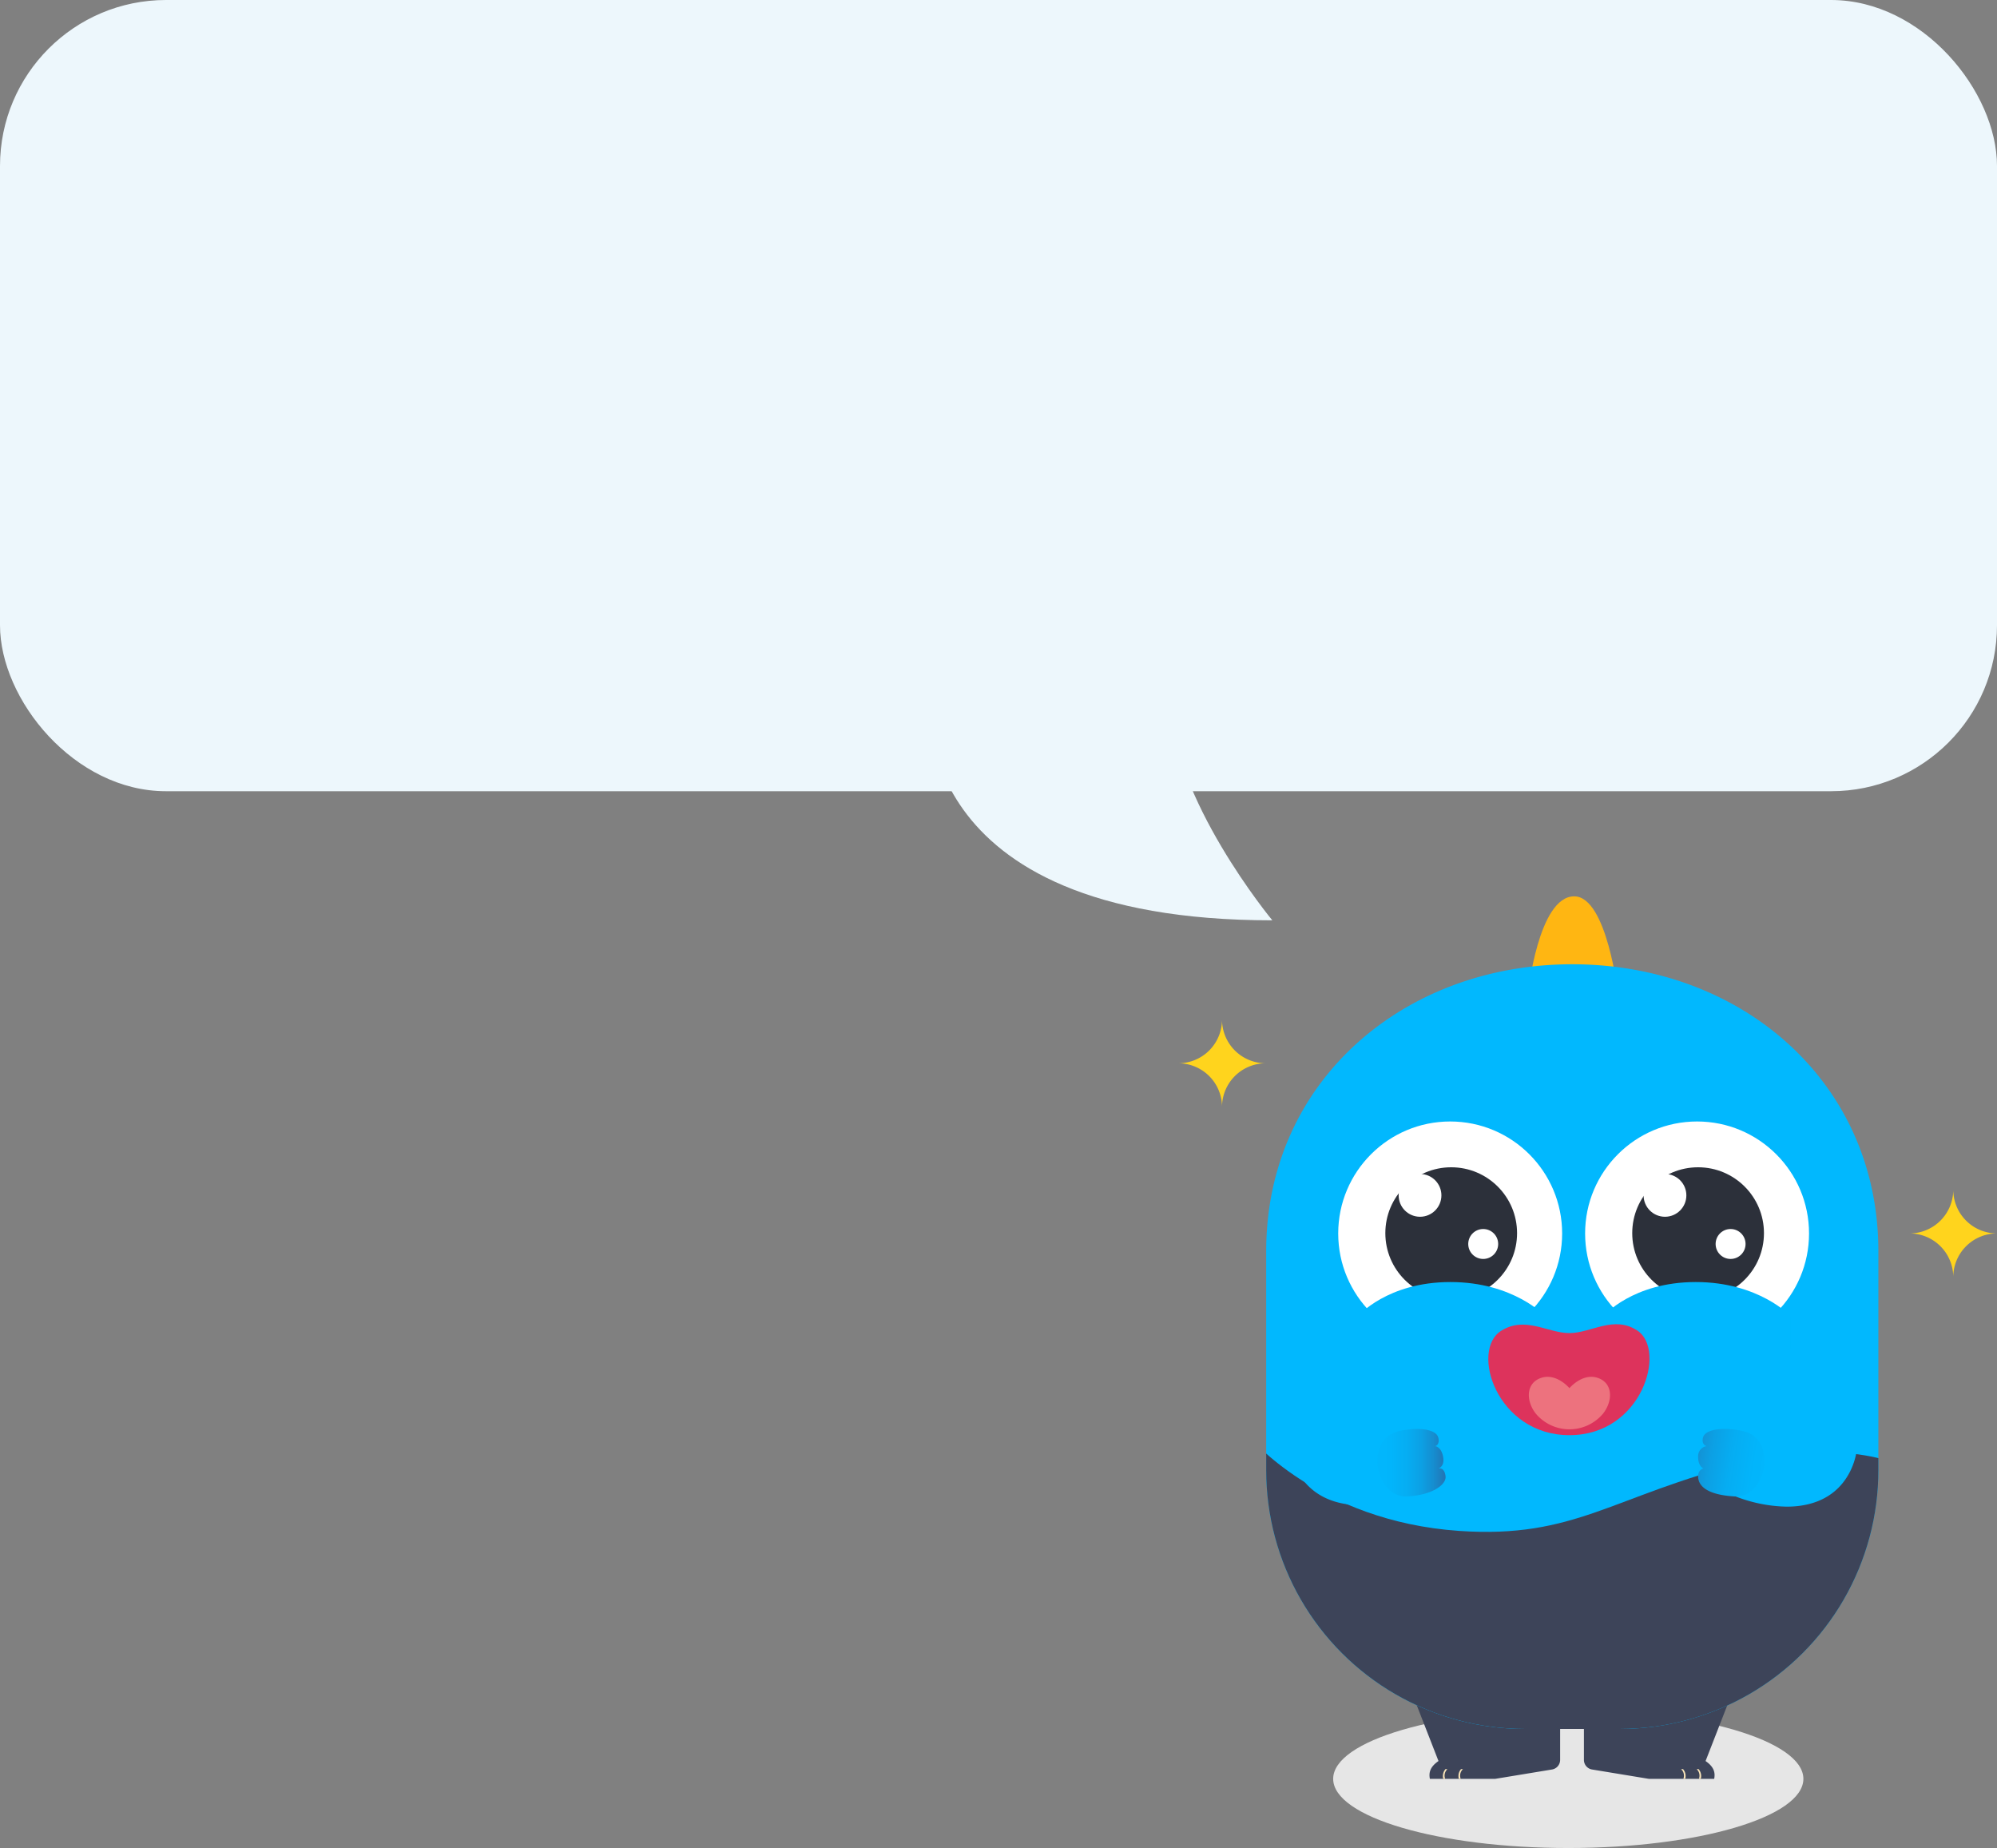 <svg xmlns="http://www.w3.org/2000/svg" xmlns:xlink="http://www.w3.org/1999/xlink" width="361" height="334" viewBox="0 0 361 334">
    <rect x="0" y="0" width="361" height="334" fill="#808080" stroke="none"/>
    <defs>
        <linearGradient id="linear-gradient" x2="1" y1=".5" y2=".5" gradientUnits="objectBoundingBox">
            <stop offset="0" stop-color="#01b8fe"/>
            <stop offset=".325" stop-color="#02b5fb"/>
            <stop offset=".528" stop-color="#06adf2"/>
            <stop offset=".697" stop-color="#0ca0e4"/>
            <stop offset=".848" stop-color="#168dcf"/>
            <stop offset=".985" stop-color="#2275b5"/>
            <stop offset="1" stop-color="#2472b2"/>
        </linearGradient>
        <linearGradient id="linear-gradient-2" x1="1.191" x2="-.291" y1=".595" y2=".392" xlink:href="#linear-gradient"/>
        <clipPath id="clip-path">
            <path id="SVGID" fill="none" d="M1080.089 582.462h-17.157a46.76 46.76 0 0 1-46.752-46.769v-39.6c0-30.569 24.772-51.836 55.33-51.836s55.33 21.267 55.33 51.836v39.6a46.76 46.76 0 0 1-46.751 46.769z" transform="translate(-1016.18 -444.254)"/>
        </clipPath>
        <style>
            .cls-3{fill:#3d4459}.cls-4{fill:#fbe6b9}.cls-6{fill:#01b8fe}.cls-8{fill:#fff}.cls-9{fill:#2c303a}.cls-14{fill:#ffd41d}.cls-15{fill:#edf7fc}
        </style>
    </defs>
    <g id="그룹_4407" transform="translate(-849 -336)">
        <g id="그룹_2364" transform="translate(0 .5)">
            <ellipse id="타원_218" cx="42.5" cy="12.5" fill="#e6e6e6" rx="42.5" ry="12.5" transform="translate(1090 644.5)"/>
            <g id="기본" transform="translate(82 81.183)">
                <g id="그룹_1790" transform="translate(1017.754 548.757)">
                    <path id="패스_1825" d="M1095.778 743.171l-10.278 1.692h-11.8c-.212-1.071-.018-2.143 1.557-3.22l-9.288-23.84h31.277v23.635a1.757 1.757 0 0 1-1.468 1.733z" class="cls-3" transform="translate(-1065.973 -717.802)"/>
                    <path id="패스_1826" d="M1095.391 777.159a1.907 1.907 0 0 1 .393-1.757h.351a1.61 1.61 0 0 0-.406 1.757z" class="cls-4" transform="translate(-1082.43 -750.099)"/>
                    <path id="패스_1827" d="M1088.991 777.159a1.908 1.908 0 0 1 .393-1.757h.352a1.61 1.61 0 0 0-.406 1.757z" class="cls-4" transform="translate(-1078.841 -750.099)"/>
                </g>
                <g id="그룹_1791" transform="translate(1053.324 548.757)">
                    <path id="패스_1828" d="M1148.445 743.171l10.278 1.692h11.8c.212-1.071.017-2.143-1.557-3.22l9.289-23.84h-31.278v23.635a1.757 1.757 0 0 0 1.468 1.733z" class="cls-3" transform="translate(-1146.973 -717.802)"/>
                    <path id="패스_1829" d="M1187.718 777.159a1.908 1.908 0 0 0-.393-1.757h-.351a1.61 1.61 0 0 1 .406 1.757z" class="cls-4" transform="translate(-1169.401 -750.099)"/>
                    <path id="패스_1830" d="M1194.118 777.159a1.908 1.908 0 0 0-.393-1.757h-.351a1.61 1.61 0 0 1 .406 1.757z" class="cls-4" transform="translate(-1172.99 -750.099)"/>
                </g>
                <g id="그룹_1792" transform="translate(1043.21 416.317)">
                    <path id="패스_1831" fill="#ffb612" d="M1140.235 434.125s-1.985-17.808-7.941-17.808c-6.5 0-8.359 17.607-8.359 17.607z" transform="translate(-1123.935 -416.317)"/>
                </g>
                <path id="패스_1832" d="M1080.089 582.462h-17.157a46.76 46.76 0 0 1-46.752-46.769v-39.6c0-30.569 24.772-51.836 55.33-51.836s55.33 21.267 55.33 51.836v39.6a46.76 46.76 0 0 1-46.751 46.769z" class="cls-6" transform="translate(-20.286 -15.664)"/>
                <g id="그룹_1794" transform="translate(995.894 428.589)">
                    <g id="그룹_1793" clip-path="url(#clip-path)">
                        <path id="패스_1833" d="M1130.531 645.427s-10.679-7.6-32.144-2.2c-23.715 5.974-30.405 13.747-51.378 12.3-25.469-1.757-38.029-17.132-38.029-17.132v54.033h121.551z" class="cls-3" transform="translate(-1012.142 -553.112)"/>
                    </g>
                </g>
                <g id="그룹_1795" transform="translate(1008.91 457.007)">
                    <circle id="타원_85" cx="20.24" cy="20.24" r="20.24" class="cls-8"/>
                    <circle id="타원_86" cx="11.906" cy="11.906" r="11.906" class="cls-9" transform="translate(8.519 8.277)"/>
                    <circle id="타원_87" cx="20.24" cy="20.24" r="20.24" class="cls-8" transform="translate(44.632)"/>
                    <circle id="타원_88" cx="11.906" cy="11.906" r="11.906" class="cls-9" transform="translate(53.151 8.277)"/>
                    <circle id="타원_89" cx="3.866" cy="3.866" r="3.866" class="cls-8" transform="translate(10.924 9.489)"/>
                    <circle id="타원_90" cx="2.706" cy="2.706" r="2.706" class="cls-8" transform="translate(23.505 19.434)"/>
                    <circle id="타원_91" cx="3.866" cy="3.866" r="3.866" class="cls-8" transform="translate(55.204 9.489)"/>
                    <circle id="타원_92" cx="2.706" cy="2.706" r="2.706" class="cls-8" transform="translate(68.225 19.434)"/>
                </g>
                <path id="패스_1834" d="M1054 581.15s5.272-6.15 16.693-6.15 17.132 6.15 17.132 6.15v6.15H1054z" class="cls-6" transform="translate(-41.504 -88.975)"/>
                <path id="패스_1835" d="M1155 581.15s5.271-6.15 16.693-6.15 17.132 6.15 17.132 6.15v6.15H1155z" class="cls-6" transform="translate(-98.152 -88.975)"/>
                <path id="패스_1836" fill="#dd335c" d="M1134.581 593.521c-4.262-2.842-8.347.439-12.3.439s-7.937-3.124-12.3-.439c-5.711 3.514-.879 18.89 12.3 18.89s17.571-15.375 12.3-18.89z" transform="translate(-71.574 -98.71)"/>
                <path id="패스_1837" fill="#ed727e" d="M1136.747 614.19c-2.789-.93-5.112 1.859-5.112 1.859s-2.324-2.789-5.112-1.859-2.789 4.183-.93 6.507a7.94 7.94 0 0 0 12.084 0c1.858-2.324 1.858-5.578-.93-6.507z" transform="translate(-80.928 -110.843)"/>
                <g id="그룹_1797" transform="translate(999.797 497.432)">
                    <path id="패스_1838" d="M1038.188 629.88c-4.147 0-8.154-1.349-10.729-5.028-5.588-7.983.268-19.592.954-20.89a5.623 5.623 0 0 1 9.95 5.241c-1.6 3.082-2.69 7.772-1.691 9.2.687.474 3.879.178 6.45-.867a5.623 5.623 0 1 1 4.3 10.39 24.666 24.666 0 0 1-9.234 1.954z" class="cls-6" transform="translate(-1025.065 -600.967)"/>
                    <g id="그룹_1796" transform="translate(16.203 15.148)">
                        <path id="패스_1839" fill="url(#linear-gradient)" d="M1067.3 647.646c4.85-.264 7.106-2.262 6.969-3.609-.183-1.8-1.319-1.44-1.319-1.44s1.186-.289.88-2.074c-.324-1.888-1.443-1.973-1.443-1.973s.9-.194.564-1.541c-.429-1.7-4.17-1.9-7.269-1.132-6.132 1.515-4.082 12.079 1.618 11.769z" transform="translate(-1061.951 -635.449)"/>
                    </g>
                </g>
                <g id="그룹_1799" transform="translate(1073.976 497.437)">
                    <path id="패스_1840" d="M1213.042 630.162a26.779 26.779 0 0 1-10.223-2.25 5.623 5.623 0 1 1 4.427-10.338c2.8 1.176 6.217 1.62 7.2 1.187.726-1.326-.45-5.949-2.4-9.349a5.623 5.623 0 0 1 9.728-5.642c1.281 2.2 7.391 13.588 1.832 21.529-2.486 3.548-6.415 4.863-10.564 4.863z" class="cls-6" transform="translate(-1197.032 -600.979)"/>
                    <g id="그룹_1798" transform="translate(0 15.142)">
                        <path id="패스_1841" fill="url(#linear-gradient-2)" d="M1200.641 647.646c-4.85-.264-6.641-1.8-6.641-3.609 0-1.318.991-1.44.991-1.44s-.991-.317-.991-2.074a1.827 1.827 0 0 1 1.555-1.973s-1.015-.194-.676-1.541c.429-1.7 4.281-1.9 7.381-1.132 6.135 1.515 4.083 12.079-1.619 11.769z" transform="translate(-1194 -635.449)"/>
                    </g>
                </g>
                <path id="패스_1842" d="M987.907 482.814a7.907 7.907 0 0 0-7.907-7.907 7.907 7.907 0 0 0 7.907-7.907 7.907 7.907 0 0 0 7.907 7.907 7.907 7.907 0 0 0-7.907 7.907z" class="cls-14" transform="translate(0 -28.418)"/>
                <path id="패스_1843" d="M1288.907 552.815a7.907 7.907 0 0 0-7.907-7.907 7.907 7.907 0 0 0 7.907-7.907 7.907 7.907 0 0 0 7.907 7.907 7.907 7.907 0 0 0-7.907 7.907z" class="cls-14" transform="translate(-168.814 -67.668)"/>
            </g>
        </g>
        <rect id="사각형_489" width="361" height="143" class="cls-15" rx="30" transform="translate(849 336)"/>
        <path id="패스_1789" d="M-316.977 1262.743s-4.424 40 61.939 40c0 0-18.434-22.222-18.434-40z" class="cls-15" transform="translate(1334.039 -800.409)"/>
    </g>
</svg>
